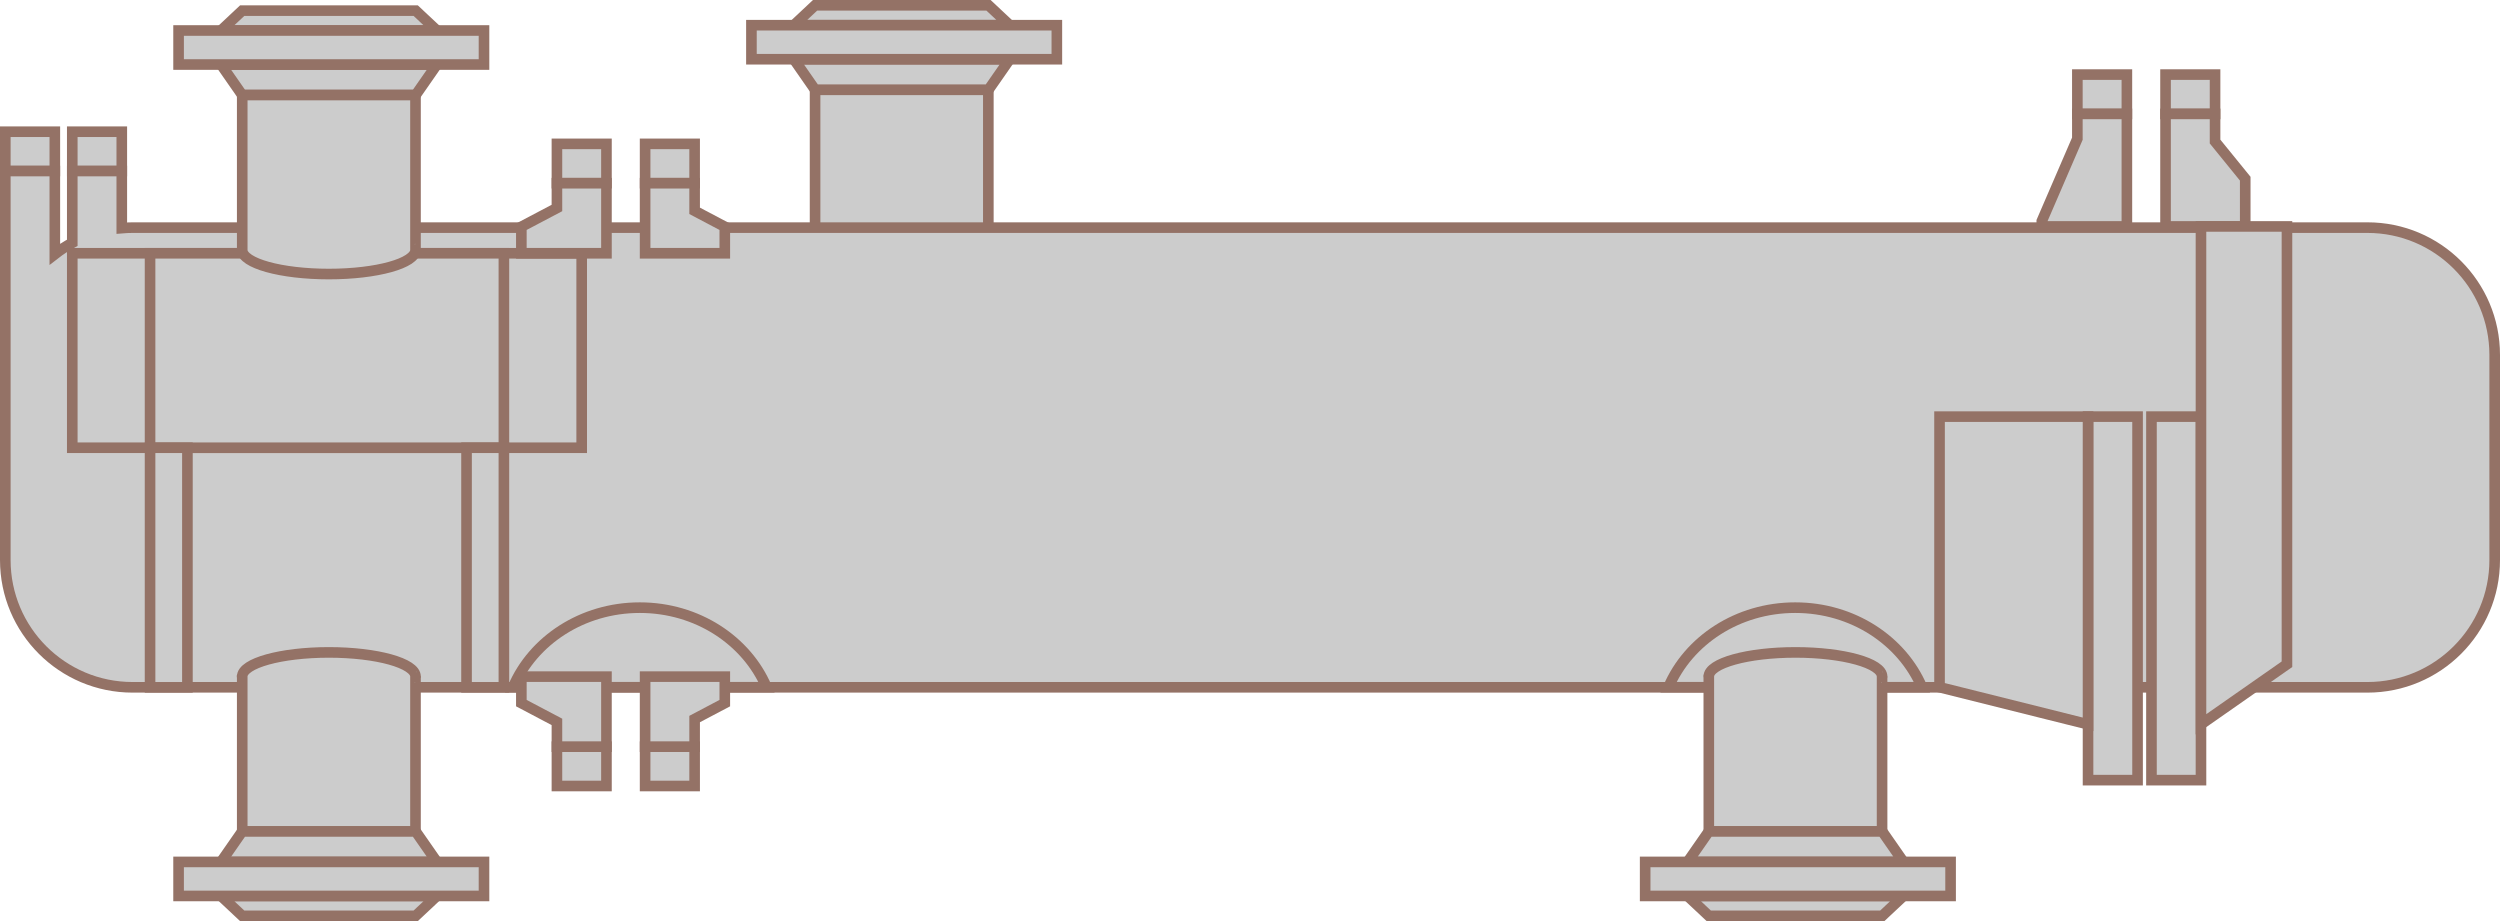 ﻿<?xml version="1.0" encoding="utf-8"?>

<svg version="1.1" id="图层_1" xmlns="http://www.w3.org/2000/svg" xmlns:xlink="http://www.w3.org/1999/xlink" x="0px" y="0px" width="471.334px" height="173.667px" viewBox="0 0 471.334 173.667" enable-background="new 0 0 471.334 173.667" xml:space="preserve">
<g>
	<polygon fill="#CCCCCC" stroke="#947266" stroke-width="2" stroke-miterlimit="10" points="82.369,12.167 41.668,12.167 &#xD;&#xA;		45.668,17.917 78.369,17.917 	" />
	<polygon fill="#CCCCCC" stroke="#947266" stroke-width="2" stroke-miterlimit="10" points="82.369,5.75 41.668,5.75 45.668,2 &#xD;&#xA;		78.369,2 	" />
	
		<rect x="33.669" y="5.75" fill="#CCCCCC" stroke="#947266" stroke-width="2" stroke-miterlimit="10" width="57.583" height="6.417" />
	<path fill="#CCCCCC" stroke="#947266" stroke-width="2" stroke-miterlimit="10" d="M186.335,16.917h-32.667v28.666v0.543&#xD;&#xA;		c-0.076,0.178,0-0.184,0,0c0,2.508,7.313,4.541,16.334,4.541c9.021,0,16.333-2.033,16.333-4.541c0-0.184,0.076-0.006,0-0.184&#xD;&#xA;		v-0.359V16.917z" />
	<polygon fill="#CCCCCC" stroke="#947266" stroke-width="2" stroke-miterlimit="10" points="190.369,11.167 149.668,11.167 &#xD;&#xA;		153.668,16.917 186.369,16.917 	" />
	<polygon fill="#CCCCCC" stroke="#947266" stroke-width="2" stroke-miterlimit="10" points="190.369,4.75 149.668,4.75 153.668,1 &#xD;&#xA;		186.369,1 	" />
	
		<rect x="141.669" y="4.75" fill="#CCCCCC" stroke="#947266" stroke-width="2" stroke-miterlimit="10" width="57.583" height="6.417" />
	<rect x="1" y="24.833" fill="#CCCCCC" stroke="#947266" stroke-width="2" stroke-miterlimit="10" width="9.336" height="7.417" />
	
		<rect x="13.625" y="24.833" fill="#CCCCCC" stroke="#947266" stroke-width="2" stroke-miterlimit="10" width="9.336" height="7.417" />
	<path fill="#CCCCCC" stroke="#947266" stroke-width="2" stroke-miterlimit="10" d="M446.334,42.915H25&#xD;&#xA;		c-0.688,0-1.366,0.035-2.039,0.092V32.25h-9.336v13.528c-1.158,0.625-2.256,1.345-3.289,2.145V32.25H1v34.665v1.668v36.999&#xD;&#xA;		c0,13.255,10.745,24,24,24h421.334c13.255,0,24-10.745,24-24V66.915C470.334,53.66,459.589,42.915,446.334,42.915z" />
	
		<rect x="13.625" y="47.749" fill="#CCCCCC" stroke="#947266" stroke-width="2" stroke-miterlimit="10" width="96.043" height="36.666" />
	
		<rect x="28.292" y="47.749" fill="#CCCCCC" stroke="#947266" stroke-width="2" stroke-miterlimit="10" width="66.709" height="36.666" />
	
		<rect x="28.292" y="84.415" fill="#CCCCCC" stroke="#947266" stroke-width="2" stroke-miterlimit="10" width="7.043" height="45.167" />
	
		<rect x="87.958" y="84.415" fill="#CCCCCC" stroke="#947266" stroke-width="2" stroke-miterlimit="10" width="7.043" height="45.167" />
	
		<rect x="393.666" y="78.546" fill="#CCCCCC" stroke="#947266" stroke-width="2" stroke-miterlimit="10" width="9.336" height="68.537" />
	
		<rect x="405.623" y="78.546" fill="#CCCCCC" stroke="#947266" stroke-width="2" stroke-miterlimit="10" width="9.336" height="68.537" />
	<path fill="#CCCCCC" stroke="#947266" stroke-width="2" stroke-miterlimit="10" d="M78.335,17.917H45.668v28.666v0.543&#xD;&#xA;		c-0.076,0.178,0-0.184,0,0c0,2.508,7.313,4.541,16.334,4.541c9.021,0,16.333-2.033,16.333-4.541c0-0.184,0.076-0.006,0-0.184&#xD;&#xA;		v-0.359V17.917z" />
	<rect x="105" y="27.124" fill="#CCCCCC" stroke="#947266" stroke-width="2" stroke-miterlimit="10" width="9.336" height="7.416" />
	
		<rect x="121.625" y="27.124" fill="#CCCCCC" stroke="#947266" stroke-width="2" stroke-miterlimit="10" width="9.336" height="7.416" />
	<polygon fill="#CCCCCC" stroke="#947266" stroke-width="2" stroke-miterlimit="10" points="109.668,47.749 105,47.749 &#xD;&#xA;		98.293,47.749 98.293,42.749 105,39.212 105,34.54 114.336,34.54 114.336,47.749 	" />
	<polygon fill="#CCCCCC" stroke="#947266" stroke-width="2" stroke-miterlimit="10" points="136.648,47.749 130.961,47.749 &#xD;&#xA;		125.273,47.749 121.625,47.749 121.625,34.54 130.961,34.54 130.961,39.749 136.648,42.749 	" />
	
		<rect x="391.652" y="14.062" fill="#CCCCCC" stroke="#947266" stroke-width="2" stroke-miterlimit="10" width="9.336" height="7.416" />
	
		<rect x="408.277" y="14.062" fill="#CCCCCC" stroke="#947266" stroke-width="2" stroke-miterlimit="10" width="9.336" height="7.416" />
	<polygon fill="#CCCCCC" stroke="#947266" stroke-width="2" stroke-miterlimit="10" points="396.32,42.687 391.652,42.687 &#xD;&#xA;		384.945,42.687 384.945,41.687 391.652,26.149 391.652,21.478 400.988,21.478 400.988,42.687 	" />
	<polygon fill="#CCCCCC" stroke="#947266" stroke-width="2" stroke-miterlimit="10" points="423.301,42.687 417.613,42.687 &#xD;&#xA;		411.926,42.687 408.277,42.687 408.277,21.478 417.613,21.478 417.613,26.687 423.301,33.687 	" />
	<path fill="#CCCCCC" stroke="#947266" stroke-width="2" stroke-miterlimit="10" d="M78.335,156.75H45.668v-28.667v-0.541&#xD;&#xA;		c-0.076-0.179,0,0.184,0,0c0-2.509,7.313-4.542,16.334-4.542c9.021,0,16.333,2.033,16.333,4.542c0,0.184,0.076,0.005,0,0.184v0.357&#xD;&#xA;		V156.75z" />
	<polygon fill="#CCCCCC" stroke="#947266" stroke-width="2" stroke-miterlimit="10" points="82.369,162.5 41.668,162.5 &#xD;&#xA;		45.668,156.75 78.369,156.75 	" />
	<polygon fill="#CCCCCC" stroke="#947266" stroke-width="2" stroke-miterlimit="10" points="82.369,168.917 41.668,168.917 &#xD;&#xA;		45.668,172.667 78.369,172.667 	" />
	
		<rect x="33.669" y="162.5" fill="#CCCCCC" stroke="#947266" stroke-width="2" stroke-miterlimit="10" width="57.583" height="6.417" />
	<polygon fill="#CCCCCC" stroke="#947266" stroke-width="2" stroke-miterlimit="10" points="393.666,78.546 365.668,78.546 &#xD;&#xA;		365.668,129.563 393.666,136.563 	" />
	<polygon fill="#CCCCCC" stroke="#947266" stroke-width="2" stroke-miterlimit="10" points="414.959,42.687 431.168,42.687 &#xD;&#xA;		431.168,125.235 414.959,136.563 	" />
	<path fill="#CCCCCC" stroke="#947266" stroke-width="2" stroke-miterlimit="10" d="M144.527,129.563&#xD;&#xA;		c-3.755-8.782-13.037-15-23.902-15s-20.147,6.218-23.902,15H144.527z" />
	<path fill="#CCCCCC" stroke="#947266" stroke-width="2" stroke-miterlimit="10" d="M362.361,129.563&#xD;&#xA;		c-3.755-8.782-13.037-15-23.902-15s-20.147,6.218-23.902,15H362.361z" />
	
		<rect x="105" y="140.771" fill="#CCCCCC" stroke="#947266" stroke-width="2" stroke-miterlimit="10" width="9.336" height="7.417" />
	
		<rect x="121.625" y="140.771" fill="#CCCCCC" stroke="#947266" stroke-width="2" stroke-miterlimit="10" width="9.336" height="7.417" />
	<polygon fill="#CCCCCC" stroke="#947266" stroke-width="2" stroke-miterlimit="10" points="109.668,127.563 105,127.563 &#xD;&#xA;		98.293,127.563 98.293,132.563 105,136.101 105,140.771 114.336,140.771 114.336,127.563 	" />
	<polygon fill="#CCCCCC" stroke="#947266" stroke-width="2" stroke-miterlimit="10" points="136.648,127.563 130.961,127.563 &#xD;&#xA;		125.273,127.563 121.625,127.563 121.625,140.771 130.961,140.771 130.961,135.563 136.648,132.563 	" />
	<path fill="#CCCCCC" stroke="#947266" stroke-width="2" stroke-miterlimit="10" d="M354.835,156.75h-32.667v-28.667v-0.541&#xD;&#xA;		c-0.076-0.179,0,0.184,0,0c0-2.509,7.313-4.542,16.334-4.542c9.021,0,16.333,2.033,16.333,4.542c0,0.184,0.076,0.005,0,0.184v0.357&#xD;&#xA;		V156.75z" />
	<polygon fill="#CCCCCC" stroke="#947266" stroke-width="2" stroke-miterlimit="10" points="358.869,162.5 318.168,162.5 &#xD;&#xA;		322.168,156.75 354.869,156.75 	" />
	<polygon fill="#CCCCCC" stroke="#947266" stroke-width="2" stroke-miterlimit="10" points="358.869,168.917 318.168,168.917 &#xD;&#xA;		322.168,172.667 354.869,172.667 	" />
	
		<rect x="310.169" y="162.5" fill="#CCCCCC" stroke="#947266" stroke-width="2" stroke-miterlimit="10" width="57.583" height="6.417" />
</g>
</svg>
